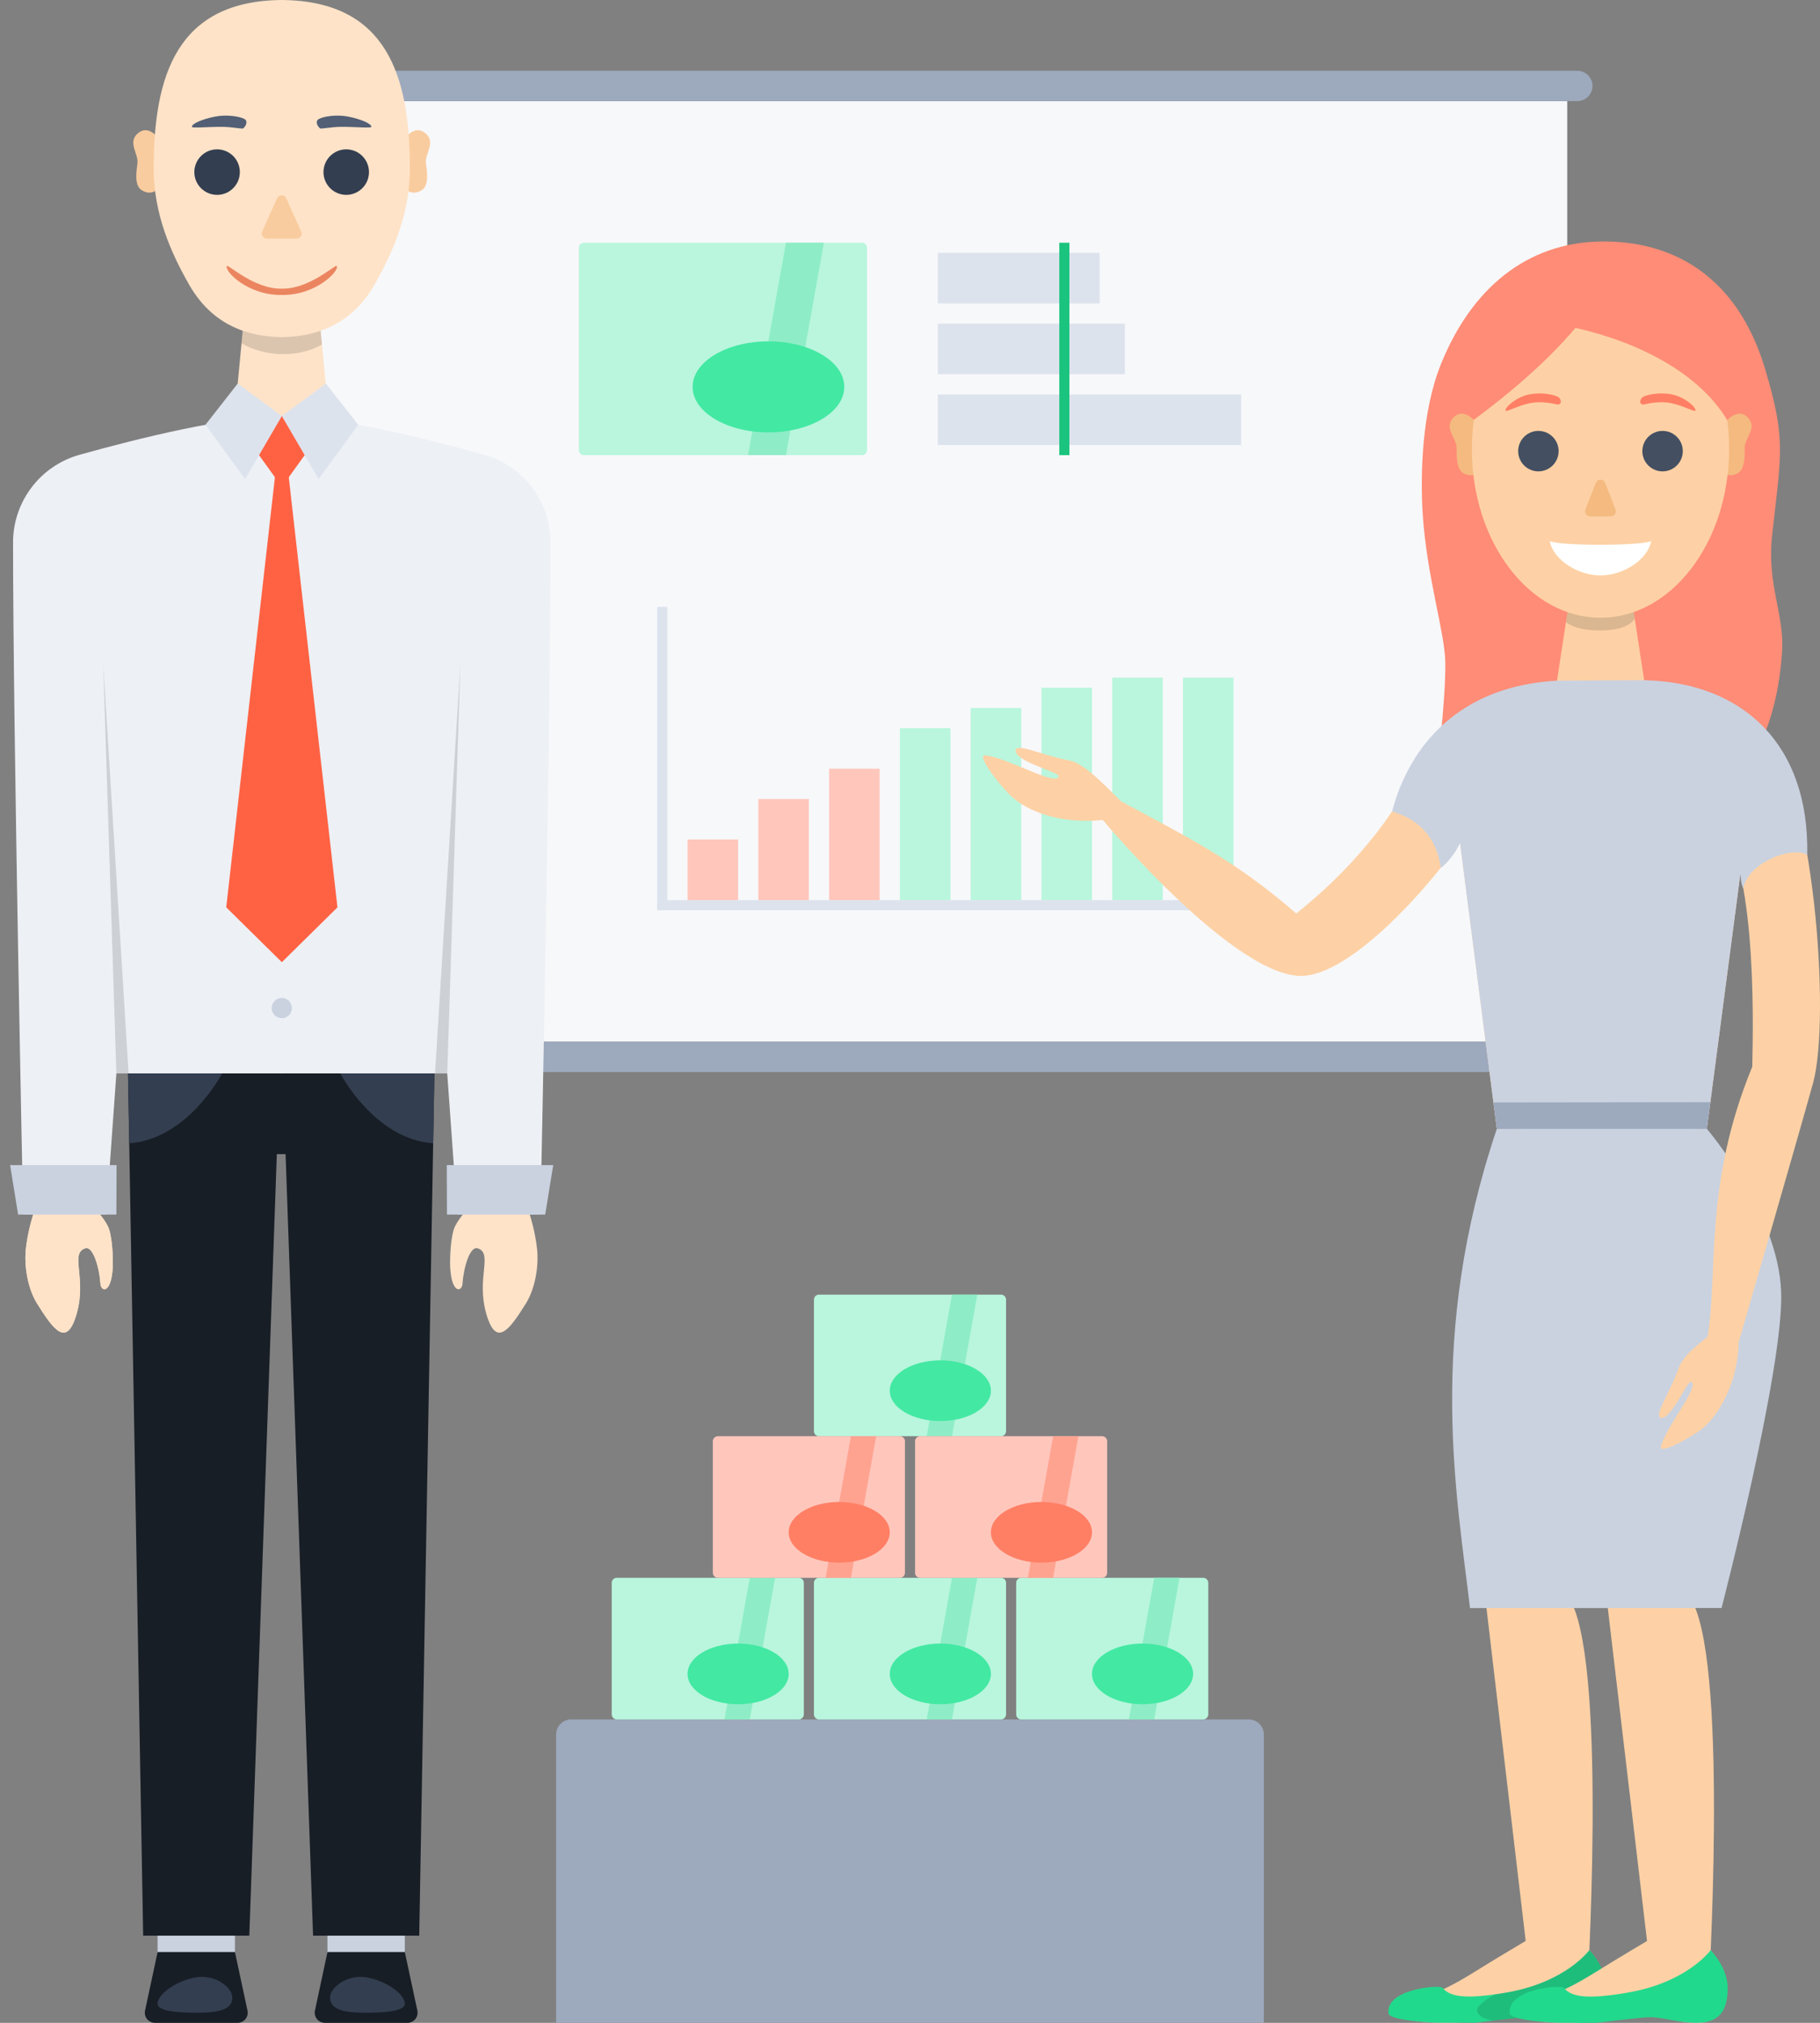 <svg viewBox="0 0 360 400" xmlns="http://www.w3.org/2000/svg" fill-rule="evenodd" clip-rule="evenodd" stroke-linejoin="round" stroke-miterlimit="1.414"><rect x="0" y="0" width="360" height="400" fill="#808080" stroke="none"/><path fill="none" d="M0 0h360v400H0z"/><clipPath id="a"><path d="M0 0h360v400H0z"/></clipPath><g clip-path="url(#a)"><path fill="#f7f8fa" d="M50 20h260v186H50z"/><path d="M315 17c0 .796-.316 1.559-.879 2.121-.562.563-1.325.879-2.121.879H48c-.796 0-1.559-.316-2.121-.879C45.316 18.559 45 17.796 45 17s.316-1.559.879-2.121C46.441 14.316 47.204 14 48 14h264c.796 0 1.559.316 2.121.879.563.562.879 1.325.879 2.121zM315 209c0 .796-.316 1.559-.879 2.121-.562.563-1.325.879-2.121.879H48c-.796 0-1.559-.316-2.121-.879-.563-.562-.879-1.325-.879-2.121s.316-1.559.879-2.121c.562-.563 1.325-.879 2.121-.879h264c.796 0 1.559.316 2.121.879.563.562.879 1.325.879 2.121z" fill="#9da9bd"/><path fill="#ffc7bc" d="M136 166h10v12h-10zM150 158h10v20h-10zM164 152h10v26h-10z"/><path fill="#b9f6dd" d="M178 144h10v34h-10zM192 140h10v38h-10zM206 136h10v42h-10zM220 134h10v44h-10zM234 134h10v44h-10z"/><path fill="#dde3ed" d="M130 178h120v2H130z"/><path fill="#dde3ed" d="M130 120h2v60h-2z"/><g><g fill="#dde3ed"><path d="M185.5 50h32v10h-32zM185.5 64h37v10h-37zM185.5 78h60v10h-60z"/></g><path fill="#1bc47e" d="M209.531 48h2v42h-2z"/></g><g><path d="M171.5 49c0-.552-.448-1-1-1h-55c-.552 0-1 .448-1 1v40c0 .552.448 1 1 1h55c.552 0 1-.448 1-1V49z" fill="#b9f6dd"/><path d="M162.963 48h-7.5l-7.5 42h7.5l7.5-42z" fill="#8eedc6"/><ellipse cx="152" cy="76.5" rx="15" ry="9" fill="#43e8a3"/></g><path d="M250 343c0-1.657-1.343-3-3-3H113c-1.657 0-3 1.343-3 3v57h140v-57z" fill="#9da9bd"/><g><path d="M307.413 222.266c6.535 2.14 18.253 12.421 19.21 24.19 2.063 25.351-8.324 46.51-15.71 70.552 6.95 14.271 3 77.769 3 77.769l-10.765.583-9.235-78.352 1.252-70.302 12.248-24.44z" fill="#fdd1a5"/><path d="M314.378 385.622s2.904 3.19 2.676 8.517c-.111 2.592-1.387 5.763-4.937 5.85-4.257.104-6.875-1.426-9.386-1.413-4.369.022-8.666 1.249-15.896 1.413-5.938.135-11.263-.996-11.306-2.065-.185-4.601 2.841-2.59 5.621-3.08 3.203-.565 7.468-3.027 10.067-4.642 5.23-3.251 10.57-6.396 10.57-6.396l12.591 1.816z" fill="#fdd1a5"/><path d="M314.378 385.622s-4.577 6.311-16.209 8.352c-8.142 1.429-11.355.92-12.824-.885-.542-.667-11.254.174-10.712 5.025.172 1.549 9.847 1.875 9.847 1.875h7.283s8.588-1.093 10.695-1.11c2.206-.018 5.78 1.107 9.14 1.11 5.143.004 6.033-3.195 6.144-6.534.144-4.319-3.364-7.833-3.364-7.833z" fill="#21d98c"/><clipPath id="b"><path d="M314.378 385.622s-4.577 6.311-16.209 8.352c-8.142 1.429-11.355.92-12.824-.885-.542-.667-11.254.174-10.712 5.025.172 1.549 9.847 1.875 9.847 1.875h7.283s8.588-1.093 10.695-1.11c2.206-.018 5.78 1.107 9.14 1.11 5.143.004 6.033-3.195 6.144-6.534.144-4.319-3.364-7.833-3.364-7.833z"/></clipPath><g clip-path="url(#b)"><path d="M318.38 389.84l-12.749 9.203s-11.823 2.169-13.378-1.086c-1.011-2.118 7.055-5.307 12.435-7.977 7.071-3.509 10.637-6.657 10.637-6.657l3.055 6.517z" fill="#181e26" fill-opacity="0.15"/></g><path d="M331.413 222.266c6.535 2.14 15.918 17.508 16.875 29.276 2.063 25.352-5.989 41.424-13.375 65.466 6.95 14.271 3 77.769 3 77.769l-10.765.583-9.235-78.352 1.252-70.302 12.248-24.44z" fill="#fdd1a5"/><path d="M338.378 385.633s2.904 3.19 2.676 8.517c-.111 2.592-1.387 5.763-4.937 5.85-4.257.104-6.875-1.426-9.386-1.413-4.369.022-8.666 1.249-15.896 1.413-5.938.135-11.263-.996-11.306-2.065-.185-4.601 2.841-2.59 5.621-3.08 3.203-.565 7.468-3.027 10.067-4.642 5.23-3.251 10.57-6.396 10.57-6.396l12.591 1.816z" fill="#fdd1a5"/><path d="M338.378 385.633s-4.577 6.311-16.209 8.352c-8.142 1.429-11.355.92-12.824-.885-.542-.667-11.254.174-10.712 5.025.172 1.549 9.847 1.875 9.847 1.875h7.283s8.588-1.093 10.695-1.11c2.206-.018 5.78 1.107 9.14 1.11 5.143.004 6.033-3.195 6.144-6.534.144-4.319-3.364-7.833-3.364-7.833z" fill="#21d98c"/><path d="M299.251 147.862c-3.551 12.88-27.864 43.964-41.188 45.088-13.258 1.12-39.928-30.806-39.928-30.806l3.628-3.681c13.411 7.254 22.392 11.547 34.636 22.169 10.161-8.038 19.515-18.861 24.165-29.532.881-2.02 7.675-5.076 11.043-5.626l7.644 2.388z" fill="#fdd1a5"/><path d="M285.037 71.966c6.048-14.962 16.954-23.932 31.45-24.209 14.042-.268 27.124 6.539 32.686 25.315 4.144 13.991 3.16 16.414 1.359 32.794-1.08 9.824 2.46 15.477 1.958 23.094-1.227 18.642-9.149 24.956-9.149 24.956l-59.375.279s1.996-14.743 1.923-23.093c-.052-6.002-3.755-17.277-4.495-29.823-.434-7.376-.199-19.808 3.643-29.313z" fill="#ff8c76"/><path d="M345.748 161.414c.901-6.852-1.195-13.76-5.752-18.956-4.556-5.195-11.132-8.175-18.043-8.175h-10.034c-6.899 0-13.464 2.969-18.021 8.149-4.556 5.18-6.663 12.071-5.783 18.913 3.366 26.165 7.959 61.878 7.959 61.878h41.541s4.691-35.65 8.133-61.809z" fill="#fdd1a5"/><g><path d="M310.425 118.592l-2.454 16.039 8.526 9.17 8.744-9.17-2.454-16.039h-12.362z" fill="#fdd1a5"/><clipPath id="c"><path d="M310.425 118.592l-2.454 16.039 8.526 9.17 8.744-9.17-2.454-16.039h-12.362z"/></clipPath><g clip-path="url(#c)"><path d="M308.28 120.087s-.551 4.673 8.428 4.571c7.992-.091 7.036-4.18 7.036-4.18l-15.464-.391z" fill="#181e26" fill-opacity="0.15"/></g><path d="M291.613 83.115s-2.376-2.657-4.271-.405c-1.703 2.023.747 3.893.772 5.782.02 1.544-.152 4.509 1.624 5.228 1.263.511 2.299.285 3.259-.886 3.284-4.005-1.384-9.719-1.384-9.719zM341.599 83.115s2.377-2.657 4.272-.405c1.702 2.023-.748 3.893-.772 5.782-.02 1.544.152 4.509-1.624 5.228-1.264.511-2.3.285-3.26-.886-3.283-4.005 1.384-9.719 1.384-9.719z" fill="#f4ba80"/><ellipse cx="316.579" cy="88.822" rx="25.44" ry="33.335" fill="#fdd1a5"/><path d="M317.51 95.493c-.149-.384-.519-.637-.931-.637-.412 0-.782.253-.932.637-.654 1.677-1.504 3.858-2.046 5.247-.12.308-.08.655.106.928.187.272.496.435.826.435h4.091c.331 0 .64-.163.826-.435.186-.273.226-.62.106-.928-.541-1.389-1.392-3.57-2.046-5.247z" fill="#f4ba80"/><circle cx="304.298" cy="89.208" r="4" fill="#444f61"/><path d="M308.055 78.415c-1.013-.479-3.548-.893-5.773-.382-2.494.572-4.694 2.59-4.46 3.158.156.376 2.445-1.052 5.02-1.512 1.991-.355 4.204.07 5.06.284 1.05.262 1.109-1.097.153-1.548z" fill="#ff7f65"/><circle cx="328.86" cy="89.208" r="4" fill="#444f61"/><path d="M332.369 53.281c-7.64-5.511-27.818-4.58-35.703 5.291-7.428 9.298-5.142 24.45-5.142 24.45 6.131-4.54 13.928-10.888 20.113-18.195 12.755 2.901 24.511 9.07 30.003 18.244 0 0 5.988-18.783-9.271-29.79z" fill="#ff8c76"/><path d="M306.541 107.003c.754 3.741 5.544 6.778 10.038 6.778 4.494 0 9.284-3.037 10.037-6.778-2.36.962-17.915.964-20.075 0z" fill="#fff"/><path d="M325.126 78.415c1.013-.479 3.548-.893 5.773-.382 2.494.572 4.694 2.59 4.46 3.158-.155.376-2.445-1.052-5.02-1.512-1.99-.355-4.204.07-5.06.284-1.049.262-1.108-1.097-.153-1.548z" fill="#ff7f65"/></g><path d="M296.074 223.223l41.543-.012s14.07 16.446 14.698 32.162c.595 14.925-11.79 62.601-11.79 62.601l-49.759.01c-2.607-22.479-8.572-53.508 5.308-94.761z" fill="#cad2e0"/><g fill="#fdd1a5"><path d="M349.206 145.335c9.405 9.49 13.047 55.784 9.402 68.901-3.563 12.819-14.636 50.958-14.636 50.958l-6.281-.338c2.268-13.159-.8-30.334 8.913-53.929.2-9.946.944-41.791-7.991-51.274l10.593-14.318z"/><path d="M337.851 264.25c-2.063 1.742-4.898 3.696-5.89 6.46-1.829 5.092-4.906 9.324-3.439 9.653 2.02.453 5.27-7.471 5.99-7.121 1.74.846-4.735 8.517-5.977 12.727-.633 2.148 7.792-2.793 8.803-4 0 0 6.349-5.629 6.587-16.778l-2.601-.964-3.473.023z"/></g><path d="M307.977 134.594l17.245-.087c19.428.409 32.671 12.622 32.256 34.503-3.622-1.818-12.071 2.022-12.635 6.731-.336-.84-.449-.961-.587-2.991l-6.639 50.461c-23.828.903-17.485.522-41.543.012l-7.278-56.581c-.662 1.772-2.656 4.231-3.819 4.982-.737-5.991-4.41-9.655-9.62-11.169 3.459-13.123 13.373-24.798 32.62-25.861z" fill="#cad2e0"/><path d="M295.402 218l42.907-.051-.682 5.274-41.553-.003-.672-5.22z" fill="#9da9bd"/><path d="M221.763 158.464c-2.07-1.946-7.019-7.471-10.106-8.055-5.686-1.076-10.674-3.615-10.775-2.011-.139 2.211 8.778 4.313 8.529 5.132-.601 1.98-9.793-3.571-14.449-4.175-2.375-.308 4.26 7.762 5.706 8.626 0 0 5.74 5.317 17.467 4.163l3.667-.76-.039-2.92z" fill="#fdd1a5"/></g><g><path fill="#cad2e0" d="M31.168 377.611h15.3v21.657h-15.3zM64.771 377.611h15.3v21.657h-15.3z"/><path d="M8.206 235.869s-2.344 4.78-3.069 10.906c-.439 3.711.437 8.181 2.193 10.985 3.257 5.197 5.906 8.91 7.868 1.903 1.962-7.006-1.43-11.834 1.678-12.821 1.54-.489 2.792 3.884 2.987 6.997.104 1.643 2.138 2.073 2.438-3.194.102-1.783-.094-6.478-.978-8.195-1.841-3.577-6.414-6.938-6.414-6.938l-6.703.357z" fill="#fee3c8"/><path d="M8.206 235.869s-2.344 4.78-3.069 10.906c-.439 3.711.437 8.181 2.193 10.985 3.257 5.197 5.906 8.91 7.868 1.903 1.962-7.006-1.43-11.834 1.678-12.821 1.54-.489 2.792 3.884 2.987 6.997.104 1.643 2.138 2.073 2.438-3.194.102-1.783-.094-6.478-.978-8.195-1.841-3.577-6.414-6.938-6.414-6.938l-6.703.357zM103.145 235.869s2.344 4.78 3.069 10.906c.439 3.711-.437 8.181-2.194 10.985-3.256 5.197-5.906 8.91-7.868 1.903-1.962-7.006 1.43-11.834-1.678-12.821-1.539-.489-2.791 3.884-2.987 6.997-.103 1.643-2.138 2.073-2.438-3.194-.101-1.783.094-6.478.978-8.195 1.842-3.577 6.415-6.938 6.415-6.938l6.703.357zM63.222 63.173h-15l-2 21.092h19l-2-21.092z" fill="#fee3c8"/><clipPath id="d"><path d="M63.222 63.173h-15l-2 21.092h19l-2-21.092z"/></clipPath><g clip-path="url(#d)"><path d="M45.222 65.814c4.985 5.424 16.102 5.752 21.118.186l-10.618-4.5-10.5 4.314z" fill="#181e26" fill-opacity="0.15"/></g><path d="M80.079 27.397s2.007-2.946 4.182-.963c1.953 1.782-.23 3.957-.007 5.833.183 1.534.744 4.451-.923 5.397-1.185.672-2.242.584-3.347-.451-3.781-3.539.095-9.816.095-9.816zM31.365 27.397s-2.007-2.946-4.181-.963c-1.953 1.782.23 3.957.006 5.833-.183 1.534-.743 4.451.923 5.397 1.186.672 2.242.584 3.348-.451 3.781-3.539-.096-9.816-.096-9.816z" fill="#f9cc9f"/><path d="M55.984.003C76.535.281 81.08 15.037 81.08 33.334c0 8.911-3.352 16.572-7.028 22.994-5.204 9.089-13.315 10.21-18.086 10.333l-.225.005c-4.737-.094-13.024-1.105-18.31-10.338-3.677-6.422-7.029-14.083-7.029-22.994C30.402 14.966 34.983.165 55.741 0l.243.003z" fill="#fee3c8"/><path d="M55.71 58.317c-6.65.141-11.455-4.768-10.819-5.724.243-.365 5.38 4.593 10.837 4.484h.026c5.457.109 10.594-4.849 10.837-4.484.636.956-4.169 5.865-10.819 5.724l-.031-.001-.031.001z" fill="#eb8560"/><path d="M56.626 39.218c-.162-.359-.519-.59-.912-.59-.394 0-.751.231-.912.59-.878 1.951-2.183 4.851-2.954 6.563-.139.31-.112.668.072.953.185.285.501.457.84.457h5.907c.339 0 .655-.172.84-.457.184-.285.211-.643.072-.953-.771-1.712-2.075-4.612-2.953-6.563z" fill="#f9cc9f"/><circle cx="42.941" cy="34.033" r="4.5" fill="#333e50"/><path d="M48.333 23.523c-.985-.535-3.584-.909-5.823-.463-2.509.5-4.65 1.423-4.549 2.029.046.279 3.196-.022 5.968-.009 2.03.009 3.984.47 4.191.289.642-.559.918-1.463.213-1.846z" fill="#525f75"/><circle cx="68.486" cy="34.033" r="4.5" fill="#333e50"/><path d="M63.073 23.523c.984-.535 3.584-.909 5.823-.463 2.509.5 4.649 1.423 4.549 2.029-.047.279-3.197-.022-5.968-.009-2.03.009-3.985.47-4.192.289-.642-.559-.918-1.463-.212-1.846z" fill="#525f75"/><path d="M88.464 212.265H23.018l-2 27.91H4.583s-2-95.036-2-132.909c0-8.062 5.359-15.14 13.118-17.326 11.892-3.327 29.171-7.584 40.04-7.675l.256.003c10.883.155 27.985 4.371 39.784 7.672 7.759 2.186 13.119 9.264 13.119 17.326 0 37.873-2 132.909-2 132.909H90.464l-2-27.91z" fill="#edf0f5"/><path d="M23.057 230.393H2l1.583 9.782h19.435l.039-9.782zM88.369 230.393h21.057l-1.583 9.781H88.408l-.039-9.781z" fill="#cad2e0"/><path d="M20.418 131.369l5.014 80.896h-2.414l-2.6-80.896zM91.066 131.371l-5.016 80.894 2.416.002 2.6-80.896z" fill="#181e26" fill-opacity="0.15"/><path d="M47.021 75.845l8.729 6.42-7.269 12.455-7.841-10.721 6.381-8.154zM64.479 75.845l-8.729 6.42 7.27 12.455 7.84-10.721-6.381-8.154z" fill="#dde3ed"/><g fill="#cad2e0"><circle cx="55.741" cy="103.337" r="2"/><circle cx="55.741" cy="127.337" r="2"/><circle cx="55.741" cy="151.337" r="2"/><circle cx="55.741" cy="175.337" r="2"/><circle cx="55.741" cy="199.337" r="2"/></g><g fill="#ff6243"><path d="M51.236 90l4.514 6.265L60.265 90l-4.515-7.735L51.236 90z"/><path d="M55.75 82.265l11 97.155-11 10.845-11-10.845 11-97.155z"/></g><g><path fill="#181e26" d="M31.428 212.265h49.856v15.954H31.428z"/><path d="M55.317 212.265h-30l3 170.495h21l6-170.495z" fill="#181e26"/><clipPath id="e"><path d="M55.317 212.265h-30l3 170.495h21l6-170.495z"/></clipPath><g clip-path="url(#e)"><path d="M43.943 212.265s-6.803 13.028-18.383 13.808c-14.674.987-1.71-13.273-1.71-13.273l6.032-6.305 14.061 5.77z" fill="#333e50"/></g><path d="M55.926 212.265h30l-3 170.495h-21l-6-170.495z" fill="#181e26"/><clipPath id="f"><path d="M55.926 212.265h30l-3 170.495h-21l-6-170.495z"/></clipPath><g clip-path="url(#f)"><path d="M67.3 212.265s6.804 13.028 18.383 13.808c14.675.987 1.71-13.273 1.71-13.273l-6.031-6.305-14.062 5.77z" fill="#333e50"/></g></g></g><g><path d="M199 257c0-.552-.448-1-1-1h-36c-.552 0-1 .448-1 1v26c0 .552.448 1 1 1h36c.552 0 1-.448 1-1v-26z" fill="#b9f6dd"/><path d="M193.309 256h-5l-5 28h5l5-28z" fill="#8eedc6"/><ellipse cx="186" cy="275" rx="10" ry="6" fill="#43e8a3"/></g><g><path d="M199 313c0-.552-.448-1-1-1h-36c-.552 0-1 .448-1 1v26c0 .552.448 1 1 1h36c.552 0 1-.448 1-1v-26z" fill="#b9f6dd"/><path d="M193.309 312h-5l-5 28h5l5-28z" fill="#8eedc6"/><ellipse cx="186" cy="331" rx="10" ry="6" fill="#43e8a3"/><g><path d="M239 313c0-.552-.448-1-1-1h-36c-.552 0-1 .448-1 1v26c0 .552.448 1 1 1h36c.552 0 1-.448 1-1v-26z" fill="#b9f6dd"/><path d="M233.309 312h-5l-5 28h5l5-28z" fill="#8eedc6"/><ellipse cx="226" cy="331" rx="10" ry="6" fill="#43e8a3"/></g><g><path d="M159 313c0-.552-.448-1-1-1h-36c-.552 0-1 .448-1 1v26c0 .552.448 1 1 1h36c.552 0 1-.448 1-1v-26z" fill="#b9f6dd"/><path d="M153.309 312h-5l-5 28h5l5-28z" fill="#8eedc6"/><ellipse cx="146" cy="331" rx="10" ry="6" fill="#43e8a3"/></g></g><g><path d="M179 285c0-.552-.448-1-1-1h-36c-.552 0-1 .448-1 1v26c0 .552.448 1 1 1h36c.552 0 1-.448 1-1v-26z" fill="#ffc7bc"/><path d="M173.309 284h-5l-5 28h5l5-28z" fill="#ffa391"/><ellipse cx="166" cy="303" rx="10" ry="6" fill="#ff7f65"/><g><path d="M219 285c0-.552-.448-1-1-1h-36c-.552 0-1 .448-1 1v26c0 .552.448 1 1 1h36c.552 0 1-.448 1-1v-26z" fill="#ffc7bc"/><path d="M213.309 284h-5l-5 28h5l5-28z" fill="#ffa391"/><ellipse cx="206" cy="303" rx="10" ry="6" fill="#ff7f65"/></g></g><g><path d="M30.646 400c-.604 0-1.176-.273-1.556-.743-.379-.469-.526-1.085-.4-1.676.859-4.006 2.482-11.581 2.482-11.581h15.3s1.623 7.575 2.481 11.581c.127.591-.02 1.207-.4 1.676-.38.47-.951.743-1.555.743H30.646z" fill="#181e26"/><path d="M38.822 391c3.817-.597 7.11 2.024 7.137 3.957.036 2.654-3.274 3.043-7.137 3.043-3.864 0-7.666-.333-7.65-1.787.021-1.931 3.813-4.613 7.65-5.213z" fill="#333e50"/><g><path d="M80.601 400c.604 0 1.176-.273 1.555-.743.38-.469.527-1.085.401-1.676-.859-4.006-2.482-11.581-2.482-11.581h-15.3s-1.623 7.575-2.482 11.581c-.126.591.021 1.207.401 1.676.379.47.951.743 1.555.743h16.352z" fill="#181e26"/><path d="M72.425 391c-3.817-.597-7.11 2.024-7.137 3.957-.037 2.654 3.274 3.043 7.137 3.043 3.863 0 7.666-.333 7.65-1.787-.021-1.931-3.813-4.613-7.65-5.213z" fill="#333e50"/></g></g></g></svg>